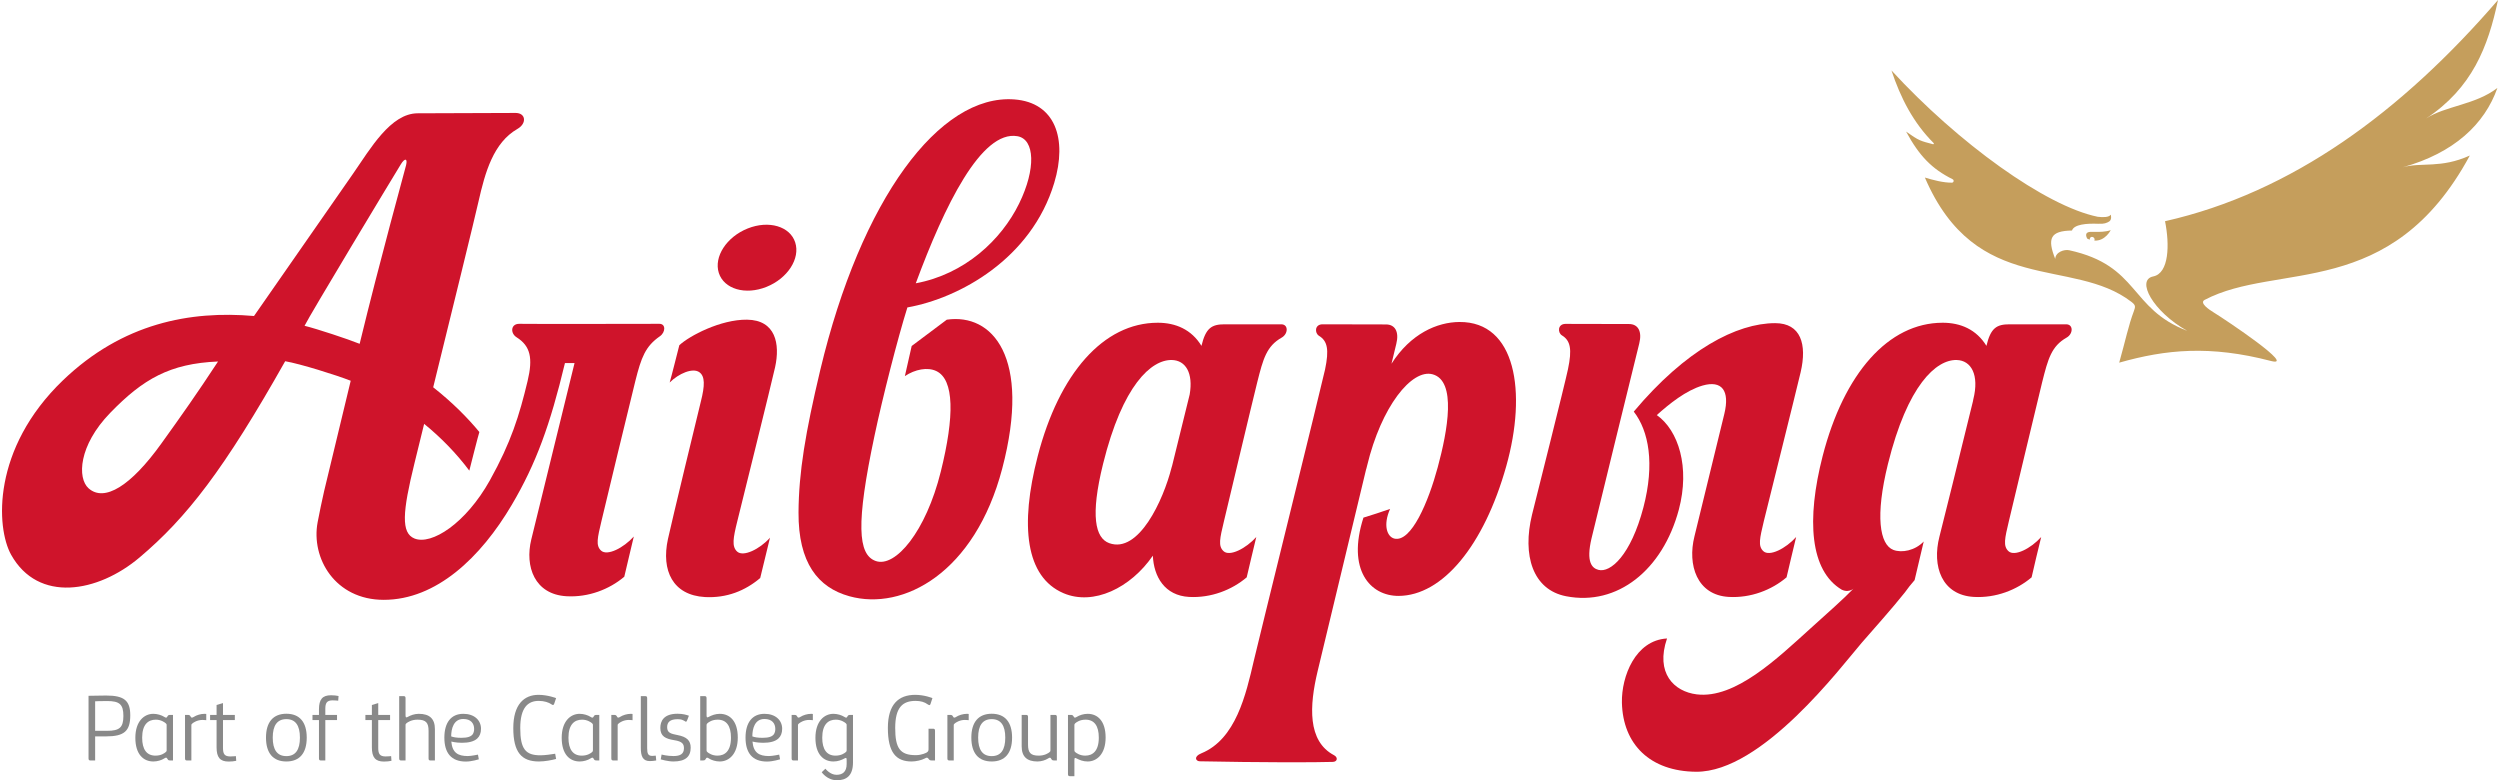 <svg width="157" height="49" viewBox="0 0 157 49" fill="none" xmlns="http://www.w3.org/2000/svg">
<path d="M19.126 20.46C19.429 19.824 24.692 11.099 25.178 10.309C25.41 9.933 25.61 9.916 25.502 10.373C25.427 10.698 23.882 16.249 22.586 21.592C21.871 21.301 19.894 20.648 19.126 20.46ZM5.564 30.667C4.845 30.026 4.932 27.98 6.918 25.931C8.986 23.8 10.664 22.83 13.693 22.702C12.397 24.679 11.379 26.123 10.137 27.848C8.214 30.53 6.552 31.546 5.564 30.667ZM41.411 20.336C41.108 20.336 33.191 20.353 32.63 20.336C32.069 20.319 32.032 20.926 32.443 21.182C33.307 21.728 33.481 22.48 33.132 23.932C32.613 26.093 32.098 27.771 30.761 30.171C29.244 32.883 27.093 34.25 26.029 33.818C25.178 33.472 25.273 32.161 26.029 29.091C26.108 28.77 26.333 27.861 26.636 26.618C27.712 27.494 28.671 28.484 29.473 29.556C29.481 29.522 30.063 27.22 30.104 27.131C29.381 26.251 28.397 25.26 27.205 24.321C28.31 19.828 29.814 13.713 30.046 12.671C30.466 10.813 30.985 8.964 32.493 8.097C33.095 7.755 33.029 7.093 32.38 7.093C31.82 7.093 26.798 7.115 26.233 7.115C24.53 7.115 23.255 9.348 22.175 10.903C21.049 12.517 16.729 18.735 15.952 19.845C11.952 19.499 7.703 20.285 3.952 23.885C-0.513 28.177 -0.252 33.131 0.699 34.839C2.403 37.884 6.141 37.222 8.758 35.014C11.728 32.511 14.075 29.484 17.909 22.685C18.856 22.847 21.107 23.552 22.025 23.911C21.219 27.242 20.534 30.073 20.355 30.842C20.202 31.517 20.069 32.157 19.948 32.793C19.52 35.053 21.045 37.67 24.098 37.67C27.4 37.67 30.192 35.01 32.14 31.704C33.668 29.116 34.549 26.678 35.479 22.8C35.633 22.796 36.081 22.8 36.081 22.8C36.081 22.8 33.61 32.892 33.365 33.878C32.95 35.574 33.569 37.333 35.583 37.444C36.954 37.521 38.266 37.013 39.205 36.218C39.243 36.077 39.741 33.925 39.803 33.694C39.155 34.412 38.133 34.933 37.747 34.578C37.403 34.258 37.519 33.788 37.776 32.704C37.942 31.999 39.596 25.128 39.899 23.928C40.273 22.437 40.53 21.75 41.44 21.118C41.797 20.87 41.826 20.336 41.411 20.336Z" fill="#CF142B"/>
<path d="M46.919 20.076C45.249 20.054 43.28 21.101 42.661 21.681C42.628 21.801 42.167 23.654 42.055 24.022C42.615 23.462 43.508 23.069 43.928 23.381C44.273 23.637 44.273 24.197 44.011 25.226C43.857 25.832 42.163 32.853 41.947 33.852C41.515 35.843 42.258 37.38 44.273 37.495C45.648 37.568 46.802 37.094 47.741 36.3C47.787 36.129 48.302 33.972 48.356 33.767C47.712 34.489 46.678 34.993 46.291 34.638C45.947 34.318 46.038 33.797 46.308 32.712C46.47 32.055 48.456 24.056 48.676 23.061C49 21.592 48.709 20.101 46.919 20.076Z" fill="#CF142B"/>
<path d="M69.657 34.109C68.781 33.788 68.465 32.401 69.271 29.138C70.5 24.167 72.307 22.587 73.587 22.608C74.459 22.625 74.945 23.424 74.712 24.773C74.38 26.127 73.977 27.75 73.612 29.236C73.599 29.27 73.587 29.309 73.574 29.364C73.055 31.414 71.51 34.783 69.657 34.109ZM74.671 37.487C76.046 37.563 77.358 37.051 78.293 36.257C78.33 36.116 78.829 33.959 78.895 33.724C78.247 34.446 77.221 34.971 76.839 34.613C76.49 34.292 76.606 33.818 76.864 32.734C77.034 32.025 78.65 25.218 78.953 24.013C79.327 22.523 79.539 21.741 80.494 21.199C80.901 20.968 80.926 20.366 80.461 20.366H76.91C76.091 20.366 75.722 20.597 75.452 21.72C74.829 20.695 73.832 20.268 72.71 20.268C69.292 20.268 66.513 23.462 65.171 28.638C64.033 33.02 64.411 36.235 66.787 37.252C68.669 38.055 71.003 36.927 72.399 34.895C72.457 36.227 73.15 37.401 74.671 37.487Z" fill="#CF142B"/>
<path d="M46.953 14.349C45.628 14.879 44.818 16.125 45.142 17.142C45.47 18.154 46.807 18.547 48.132 18.017C49.458 17.488 50.267 16.241 49.939 15.224C49.615 14.212 48.278 13.819 46.953 14.349Z" fill="#CF142B"/>
<path d="M129.753 20.366H126.202C125.384 20.366 125.014 20.597 124.748 21.72C124.121 20.695 123.128 20.268 122.002 20.268C118.584 20.268 115.797 23.458 114.463 28.638C113.433 32.648 113.67 35.847 115.664 37.034C116.195 37.282 116.507 36.85 116.424 36.94C115.772 37.619 114.783 38.486 113.715 39.451C111.622 41.343 108.976 43.901 106.554 43.606C105.125 43.431 103.946 42.27 104.689 40.096C102.7 40.207 101.823 42.479 101.856 44.123C101.915 46.749 103.63 48.445 106.521 48.466C110.662 48.492 115.626 41.864 116.91 40.373C117.691 39.477 118.816 38.221 119.622 37.209C119.859 36.872 119.959 36.765 120.237 36.432C120.274 36.291 120.727 34.331 120.81 34.006C120.258 34.583 119.431 34.732 118.908 34.536C118.035 34.203 117.757 32.401 118.563 29.138C119.793 24.167 121.599 22.578 122.879 22.608C123.793 22.634 124.312 23.539 123.921 25.089C123.913 25.132 123.905 25.166 123.901 25.2C123.095 28.493 121.969 33.045 121.799 33.69C121.313 35.569 121.948 37.376 123.963 37.487C125.338 37.563 126.65 37.051 127.585 36.257C127.627 36.052 128.121 33.959 128.187 33.724C127.539 34.446 126.513 34.971 126.131 34.613C125.786 34.292 125.899 33.818 126.156 32.734C126.326 32.025 127.946 25.218 128.245 24.013C128.619 22.523 128.831 21.741 129.787 21.199C130.198 20.968 130.219 20.366 129.753 20.366Z" fill="#CF142B"/>
<path d="M98.352 37.444C101.567 38.072 104.416 35.8 105.43 32.008C106.14 29.338 105.409 27.028 104.046 26.067C104.836 25.358 105.882 24.517 106.917 24.214C108.134 23.864 108.645 24.526 108.287 25.995C107.772 28.121 106.551 33.131 106.41 33.69C105.965 35.471 106.559 37.376 108.574 37.487C109.949 37.563 111.262 37.051 112.196 36.257C112.234 36.116 112.732 33.955 112.798 33.724C112.15 34.446 111.125 34.971 110.738 34.613C110.393 34.292 110.51 33.818 110.767 32.734C110.9 32.174 112.749 24.782 113.081 23.373C113.492 21.617 113.089 20.294 111.482 20.294C109.064 20.294 105.862 21.963 102.601 25.849C103.552 27.075 103.922 29.129 103.207 31.862C102.414 34.877 101.135 35.988 100.379 35.787C99.98 35.68 99.594 35.313 99.947 33.814C100.229 32.61 102.684 22.63 102.946 21.566C103.133 20.814 102.875 20.349 102.302 20.349C101.866 20.349 98.543 20.336 98.306 20.34C97.812 20.349 97.816 20.896 98.09 21.062C98.63 21.391 98.73 21.938 98.472 23.172C98.273 24.128 96.449 31.363 96.212 32.319C95.589 34.873 96.254 37.038 98.352 37.444Z" fill="#CF142B"/>
<path d="M63.896 8.554C64.996 8.746 65.063 10.612 64.004 12.777C62.878 15.079 60.581 17.219 57.511 17.791C59.31 12.931 61.628 8.157 63.896 8.554ZM56.984 19.307C60.249 18.726 64.772 16.254 66.205 11.488C67.04 8.712 66.272 6.436 63.7 6.244C58.998 5.893 54.072 12.504 51.513 23.236C50.579 27.173 50.163 29.65 50.147 32.178C50.13 35.351 51.368 36.897 53.341 37.444C56.722 38.383 61.221 35.979 62.94 29.424C64.785 22.399 62.305 19.662 59.459 20.076C59.198 20.268 57.254 21.728 57.254 21.728L56.826 23.62C57.47 23.189 58.251 23.044 58.795 23.3C59.933 23.834 59.946 26.14 59.081 29.62C58.147 33.383 56.232 35.663 54.998 35.232C53.868 34.835 53.748 32.892 54.919 27.366C55.418 24.995 56.373 21.25 56.984 19.307Z" fill="#CF142B"/>
<path d="M91.651 20.221C90.251 20.23 88.585 20.956 87.385 22.843C87.543 22.177 87.651 21.733 87.688 21.592C87.875 20.84 87.613 20.375 87.04 20.375C86.608 20.375 83.285 20.362 83.048 20.366C82.55 20.375 82.558 20.921 82.832 21.088C83.372 21.417 83.472 21.959 83.215 23.198C83.011 24.15 78.961 40.527 78.741 41.488C78.243 43.628 77.611 46.421 75.443 47.309C74.948 47.51 75.086 47.8 75.339 47.809C79.028 47.885 82.641 47.885 83.709 47.847C83.991 47.834 84.037 47.565 83.779 47.428C82.097 46.544 82.23 44.319 82.745 42.159C82.911 41.462 84.461 35.001 85.786 29.497C85.798 29.462 85.823 29.386 85.852 29.253C86.749 25.512 88.664 23.155 89.965 23.505C91.485 23.915 90.916 27.032 90.288 29.351C89.711 31.495 88.631 34.079 87.564 33.823C87.103 33.707 86.845 32.973 87.298 31.961C87.136 32.025 85.711 32.49 85.624 32.507C84.573 35.779 86.039 37.431 87.838 37.423C90.588 37.406 93.192 34.271 94.596 29.266C95.9 24.611 95.198 20.195 91.651 20.221Z" fill="#CF142B"/>
<path d="M6.727 45.895C7.508 45.895 7.749 45.686 7.749 44.96C7.749 44.234 7.508 44.025 6.727 44.025C6.266 44.025 5.975 44.042 5.975 44.042V45.895H6.727ZM5.672 47.757C5.593 47.757 5.56 47.715 5.56 47.629V43.696C5.9 43.696 6.245 43.679 6.66 43.679C7.786 43.679 8.181 43.986 8.181 44.922C8.181 45.912 7.803 46.245 6.66 46.245H5.975V47.757H5.672Z" fill="#898989"/>
<path d="M10.465 45.541C10.465 45.481 10.465 45.468 10.402 45.417C10.332 45.357 10.112 45.195 9.784 45.195C9.314 45.195 8.928 45.485 8.928 46.327C8.928 47.061 9.21 47.454 9.763 47.454C10.128 47.454 10.332 47.296 10.402 47.236C10.452 47.189 10.465 47.181 10.465 47.117V45.541ZM10.714 47.757C10.598 47.757 10.564 47.74 10.535 47.689C10.49 47.629 10.481 47.582 10.431 47.582C10.386 47.582 10.365 47.599 10.311 47.633C10.145 47.74 9.883 47.821 9.63 47.821C9.007 47.821 8.5 47.373 8.5 46.335C8.5 45.297 9.052 44.828 9.63 44.828C9.883 44.828 10.145 44.913 10.311 45.016C10.365 45.05 10.386 45.067 10.431 45.067C10.481 45.067 10.49 45.024 10.535 44.96C10.564 44.913 10.598 44.896 10.714 44.896H10.864V47.757H10.714Z" fill="#898989"/>
<path d="M11.731 47.757C11.652 47.757 11.619 47.715 11.619 47.629V44.896H11.769C11.885 44.896 11.914 44.913 11.947 44.964C11.993 45.024 12.001 45.067 12.051 45.067C12.093 45.067 12.118 45.05 12.172 45.02C12.338 44.913 12.595 44.828 12.849 44.828C12.894 44.828 12.953 44.836 12.953 44.836V45.229C12.953 45.229 12.824 45.212 12.716 45.212C12.388 45.212 12.147 45.374 12.08 45.434C12.018 45.485 12.018 45.49 12.018 45.554V47.757H11.731Z" fill="#898989"/>
<path d="M14.835 47.779C14.71 47.809 14.524 47.826 14.357 47.826C13.817 47.826 13.601 47.561 13.601 46.933V45.221H13.194V44.896H13.601V44.273L14.004 44.153V44.896H14.748V45.221H14.004V46.963C14.004 47.334 14.087 47.505 14.465 47.505C14.623 47.505 14.814 47.484 14.814 47.484L14.835 47.779Z" fill="#898989"/>
<path d="M17.983 45.161C17.41 45.161 17.128 45.558 17.128 46.322C17.128 47.091 17.41 47.484 17.983 47.484C18.557 47.484 18.835 47.091 18.835 46.322C18.835 45.558 18.557 45.161 17.983 45.161ZM17.983 47.821C17.153 47.821 16.704 47.3 16.704 46.322C16.704 45.353 17.153 44.823 17.983 44.823C18.814 44.823 19.263 45.344 19.263 46.322C19.263 47.3 18.814 47.821 17.983 47.821Z" fill="#898989"/>
<path d="M20.143 47.757C20.064 47.757 20.031 47.715 20.031 47.629V45.221H19.624V44.896H20.031V44.55C20.031 43.922 20.247 43.662 20.787 43.662C20.953 43.662 21.136 43.679 21.261 43.709L21.24 44.004C21.24 44.004 21.053 43.982 20.895 43.982C20.517 43.982 20.43 44.153 20.43 44.525V44.896H21.165V45.221H20.43V47.757H20.143Z" fill="#898989"/>
<path d="M24.584 47.779C24.459 47.809 24.276 47.826 24.11 47.826C23.57 47.826 23.354 47.561 23.354 46.933V45.221H22.947V44.896H23.354V44.273L23.753 44.153V44.896H24.497V45.221H23.753V46.963C23.753 47.334 23.84 47.505 24.218 47.505C24.372 47.505 24.563 47.484 24.563 47.484L24.584 47.779Z" fill="#898989"/>
<path d="M27.026 47.757C26.943 47.757 26.914 47.715 26.914 47.629V45.895C26.914 45.391 26.752 45.195 26.22 45.195C25.838 45.195 25.601 45.357 25.53 45.417C25.468 45.468 25.468 45.472 25.468 45.537V47.757H25.181C25.103 47.757 25.069 47.715 25.069 47.629V43.717H25.356C25.439 43.717 25.468 43.76 25.468 43.846V44.934C25.468 45.02 25.485 45.05 25.522 45.05C25.547 45.05 25.572 45.041 25.609 45.02C25.788 44.922 26.021 44.828 26.303 44.828C26.972 44.828 27.312 45.135 27.312 45.784V47.757H27.026Z" fill="#898989"/>
<path d="M28.974 46.335C29.364 46.335 29.58 46.258 29.688 46.109C29.746 46.019 29.776 45.908 29.776 45.78C29.776 45.434 29.576 45.152 29.094 45.152C28.48 45.152 28.334 45.78 28.334 46.245C28.463 46.297 28.675 46.335 28.974 46.335ZM30.07 47.685C30.07 47.685 29.626 47.826 29.256 47.826C28.338 47.826 27.906 47.288 27.906 46.322C27.906 45.379 28.326 44.828 29.098 44.828C29.776 44.828 30.207 45.221 30.207 45.767C30.207 46.041 30.12 46.241 29.971 46.378C29.759 46.574 29.418 46.647 29.011 46.647C28.625 46.647 28.342 46.57 28.342 46.57C28.405 47.283 28.77 47.48 29.377 47.48C29.597 47.48 30.016 47.39 30.016 47.39L30.07 47.685Z" fill="#898989"/>
<path d="M34.923 47.663C34.653 47.736 34.217 47.821 33.843 47.821C32.763 47.821 32.235 47.258 32.235 45.724C32.235 44.247 32.904 43.636 33.818 43.636C34.395 43.636 34.923 43.841 34.923 43.841L34.798 44.213C34.782 44.251 34.761 44.273 34.728 44.273C34.707 44.273 34.674 44.264 34.636 44.234C34.458 44.11 34.179 44.016 33.83 44.016C33.17 44.016 32.672 44.418 32.672 45.724C32.672 47.048 33.012 47.433 33.934 47.433C34.237 47.433 34.62 47.373 34.865 47.334L34.923 47.663Z" fill="#898989"/>
<path d="M37.236 45.541C37.236 45.481 37.236 45.468 37.178 45.417C37.107 45.357 36.883 45.195 36.555 45.195C36.085 45.195 35.699 45.485 35.699 46.327C35.699 47.061 35.981 47.454 36.534 47.454C36.9 47.454 37.107 47.296 37.178 47.236C37.224 47.189 37.236 47.181 37.236 47.117V45.541ZM37.485 47.757C37.369 47.757 37.336 47.74 37.307 47.689C37.261 47.629 37.253 47.582 37.203 47.582C37.161 47.582 37.136 47.599 37.082 47.633C36.916 47.74 36.654 47.821 36.405 47.821C35.778 47.821 35.275 47.373 35.275 46.335C35.275 45.297 35.824 44.828 36.405 44.828C36.654 44.828 36.916 44.913 37.082 45.016C37.136 45.05 37.161 45.067 37.203 45.067C37.253 45.067 37.261 45.024 37.307 44.96C37.336 44.913 37.369 44.896 37.485 44.896H37.635V47.757H37.485Z" fill="#898989"/>
<path d="M38.507 47.757C38.424 47.757 38.391 47.715 38.391 47.629V44.896H38.544C38.657 44.896 38.69 44.913 38.723 44.964C38.764 45.024 38.777 45.067 38.823 45.067C38.868 45.067 38.889 45.05 38.943 45.02C39.109 44.913 39.371 44.828 39.62 44.828C39.666 44.828 39.724 44.836 39.724 44.836V45.229C39.724 45.229 39.595 45.212 39.487 45.212C39.159 45.212 38.918 45.374 38.852 45.434C38.789 45.485 38.789 45.49 38.789 45.554V47.757H38.507Z" fill="#898989"/>
<path d="M41.211 47.757C41.053 47.783 40.958 47.796 40.812 47.796C40.372 47.796 40.243 47.505 40.243 46.959V43.717H40.53C40.613 43.717 40.642 43.76 40.642 43.846V46.989C40.642 47.33 40.704 47.471 40.966 47.471C41.003 47.471 41.045 47.471 41.182 47.454L41.211 47.757Z" fill="#898989"/>
<path d="M41.548 47.386C41.548 47.386 41.897 47.48 42.295 47.48C42.719 47.48 42.952 47.347 42.952 46.989C42.952 46.728 42.852 46.562 42.349 46.485C41.789 46.395 41.469 46.241 41.469 45.712C41.469 45.306 41.66 44.823 42.549 44.823C42.898 44.823 43.118 44.896 43.263 44.947L43.163 45.208C43.13 45.289 43.114 45.323 43.072 45.323C43.039 45.323 43.022 45.28 42.873 45.221C42.794 45.182 42.69 45.165 42.561 45.165C42.071 45.165 41.897 45.361 41.897 45.665C41.897 46.028 42.133 46.079 42.557 46.164C43.13 46.275 43.375 46.506 43.375 46.954C43.375 47.518 43.043 47.821 42.291 47.821C41.934 47.821 41.494 47.689 41.494 47.689L41.548 47.386Z" fill="#898989"/>
<path d="M44.372 47.112C44.372 47.172 44.372 47.185 44.431 47.236C44.501 47.296 44.721 47.454 45.054 47.454C45.523 47.454 45.905 47.168 45.905 46.322C45.905 45.592 45.623 45.195 45.074 45.195C44.705 45.195 44.501 45.357 44.431 45.417C44.385 45.464 44.372 45.472 44.372 45.537V47.112ZM43.974 47.757V43.717H44.256C44.339 43.717 44.372 43.756 44.372 43.846V44.934C44.372 45.02 44.389 45.05 44.426 45.05C44.447 45.05 44.472 45.041 44.51 45.02C44.688 44.926 44.921 44.828 45.203 44.828C45.83 44.828 46.333 45.28 46.333 46.318C46.333 47.356 45.781 47.821 45.203 47.821C44.95 47.821 44.688 47.74 44.522 47.633C44.468 47.599 44.447 47.582 44.406 47.582C44.356 47.582 44.343 47.629 44.302 47.689C44.269 47.74 44.235 47.757 44.123 47.757H43.974Z" fill="#898989"/>
<path d="M47.887 46.335C48.277 46.335 48.493 46.258 48.601 46.109C48.66 46.019 48.689 45.908 48.689 45.78C48.689 45.434 48.489 45.152 48.007 45.152C47.388 45.152 47.247 45.78 47.247 46.245C47.376 46.297 47.588 46.335 47.887 46.335ZM48.988 47.685C48.988 47.685 48.539 47.826 48.169 47.826C47.251 47.826 46.819 47.288 46.819 46.322C46.819 45.379 47.243 44.828 48.011 44.828C48.689 44.828 49.12 45.221 49.12 45.767C49.12 46.041 49.033 46.241 48.884 46.378C48.672 46.574 48.331 46.647 47.924 46.647C47.538 46.647 47.255 46.57 47.255 46.57C47.318 47.283 47.683 47.48 48.29 47.48C48.51 47.48 48.934 47.39 48.934 47.39L48.988 47.685Z" fill="#898989"/>
<path d="M49.826 47.757C49.747 47.757 49.714 47.715 49.714 47.629V44.896H49.863C49.98 44.896 50.013 44.913 50.042 44.964C50.088 45.024 50.096 45.067 50.146 45.067C50.187 45.067 50.212 45.05 50.266 45.02C50.432 44.913 50.694 44.828 50.943 44.828C50.989 44.828 51.047 44.836 51.047 44.836V45.229C51.047 45.229 50.919 45.212 50.81 45.212C50.482 45.212 50.246 45.374 50.175 45.434C50.113 45.485 50.113 45.49 50.113 45.554V47.757H49.826Z" fill="#898989"/>
<path d="M53.17 45.541C53.17 45.481 53.17 45.468 53.111 45.417C53.041 45.357 52.821 45.195 52.488 45.195C52.019 45.195 51.637 45.485 51.637 46.327C51.637 47.061 51.919 47.454 52.468 47.454C52.837 47.454 53.041 47.296 53.111 47.236C53.161 47.189 53.17 47.181 53.17 47.117V45.541ZM53.17 47.715C53.17 47.633 53.157 47.599 53.12 47.599C53.095 47.599 53.066 47.612 53.028 47.633C52.854 47.727 52.621 47.821 52.339 47.821C51.712 47.821 51.209 47.373 51.209 46.335C51.209 45.297 51.761 44.828 52.339 44.828C52.592 44.828 52.854 44.913 53.02 45.016C53.074 45.05 53.095 45.067 53.141 45.067C53.186 45.067 53.199 45.024 53.24 44.96C53.273 44.913 53.307 44.896 53.419 44.896H53.568V47.881C53.568 48.727 53.145 49 52.559 49C51.94 49 51.604 48.496 51.604 48.496L51.836 48.274C51.836 48.274 52.123 48.658 52.534 48.658C52.9 48.658 53.17 48.483 53.17 47.979V47.715Z" fill="#898989"/>
<path d="M58.52 47.757C58.416 47.757 58.379 47.736 58.337 47.685C58.304 47.646 58.275 47.582 58.204 47.582C58.159 47.582 58.13 47.608 58.076 47.633C57.872 47.74 57.523 47.821 57.249 47.821C56.273 47.821 55.758 47.258 55.758 45.716C55.758 44.234 56.427 43.636 57.477 43.636C58.063 43.636 58.557 43.841 58.557 43.841L58.433 44.217C58.416 44.26 58.4 44.281 58.366 44.281C58.342 44.281 58.304 44.264 58.254 44.23C58.063 44.089 57.818 44.016 57.498 44.016C56.697 44.016 56.219 44.409 56.219 45.716C56.219 46.989 56.522 47.424 57.511 47.424C57.914 47.424 58.196 47.258 58.196 47.258C58.308 47.181 58.312 47.147 58.312 46.989V45.763H58.603C58.686 45.763 58.719 45.801 58.719 45.891V47.757H58.52Z" fill="#898989"/>
<path d="M59.612 47.757C59.529 47.757 59.496 47.715 59.496 47.629V44.896H59.65C59.762 44.896 59.795 44.913 59.828 44.964C59.87 45.024 59.882 45.067 59.928 45.067C59.974 45.067 59.995 45.05 60.048 45.02C60.215 44.913 60.476 44.828 60.73 44.828C60.771 44.828 60.834 44.836 60.834 44.836V45.229C60.834 45.229 60.701 45.212 60.593 45.212C60.264 45.212 60.028 45.374 59.957 45.434C59.895 45.485 59.895 45.49 59.895 45.554V47.757H59.612Z" fill="#898989"/>
<path d="M62.279 45.161C61.706 45.161 61.428 45.558 61.428 46.322C61.428 47.091 61.706 47.484 62.279 47.484C62.853 47.484 63.131 47.091 63.131 46.322C63.131 45.558 62.853 45.161 62.279 45.161ZM62.279 47.821C61.449 47.821 61 47.3 61 46.322C61 45.353 61.449 44.823 62.279 44.823C63.11 44.823 63.559 45.344 63.559 46.322C63.559 47.3 63.11 47.821 62.279 47.821Z" fill="#898989"/>
<path d="M66.217 47.757C66.105 47.757 66.072 47.74 66.039 47.689C65.997 47.629 65.985 47.582 65.935 47.582C65.893 47.582 65.873 47.599 65.819 47.633C65.648 47.74 65.399 47.821 65.154 47.821C64.493 47.821 64.161 47.518 64.161 46.869V44.896H64.444C64.527 44.896 64.56 44.934 64.56 45.024V46.758C64.56 47.262 64.714 47.454 65.233 47.454C65.607 47.454 65.839 47.296 65.91 47.236C65.968 47.185 65.968 47.172 65.968 47.112V44.896H66.255C66.338 44.896 66.371 44.934 66.371 45.024V47.757H66.217Z" fill="#898989"/>
<path d="M67.472 47.112C67.472 47.172 67.472 47.185 67.53 47.236C67.601 47.296 67.821 47.454 68.153 47.454C68.619 47.454 69.005 47.168 69.005 46.322C69.005 45.592 68.727 45.195 68.174 45.195C67.809 45.195 67.601 45.357 67.53 45.417C67.481 45.464 67.472 45.472 67.472 45.537V47.112ZM67.186 48.744C67.103 48.744 67.069 48.705 67.069 48.616V44.896H67.223C67.335 44.896 67.368 44.913 67.402 44.964C67.443 45.024 67.456 45.067 67.505 45.067C67.547 45.067 67.568 45.05 67.622 45.02C67.792 44.913 68.05 44.828 68.303 44.828C68.93 44.828 69.433 45.28 69.433 46.318C69.433 47.356 68.88 47.821 68.303 47.821C68.021 47.821 67.792 47.727 67.614 47.633C67.576 47.612 67.547 47.599 67.526 47.599C67.489 47.599 67.472 47.633 67.472 47.719V48.744H67.186Z" fill="#898989"/>
<path d="M156.874 0C150.806 7.034 143.927 12.094 135.964 13.892C136.259 15.361 136.222 17.159 135.221 17.36C134.128 17.582 135.2 19.563 137.356 20.776C133.705 19.375 134.365 16.685 129.95 15.716C129.626 15.643 129.077 15.839 129.069 16.262C128.558 14.973 128.753 14.498 130.12 14.477C130.249 14.093 131.017 14.02 131.79 14.054V14.05C132.126 14.076 132.313 14.003 132.463 13.905C132.641 13.785 132.558 13.482 132.558 13.482C132.442 13.649 132.093 13.657 131.74 13.614C128.467 12.948 122.971 8.977 118.784 4.424C119.353 6.145 120.159 7.713 121.43 8.981C121.468 9.015 121.438 9.071 121.393 9.058C120.608 8.849 120.525 8.849 119.702 8.263C120.533 9.801 121.33 10.612 122.626 11.257C122.726 11.304 122.701 11.466 122.585 11.471C122.07 11.483 121.38 11.304 120.882 11.15C124.109 18.654 130.149 16.1 133.858 18.961C134.112 19.158 134.116 19.247 134.012 19.525C133.667 20.439 133.48 21.378 133.086 22.775C136.018 21.942 138.793 21.673 142.61 22.668C144.268 23.099 139.848 20.131 139.009 19.614C138.743 19.452 138.099 19.021 138.452 18.833C143.034 16.424 150.145 18.948 155.105 9.767C153.265 10.599 152.085 10.172 150.893 10.505C154.108 9.609 156.035 7.802 156.837 5.522C155.45 6.594 153.564 6.645 152.355 7.444C155.246 5.53 156.251 2.955 156.874 0V0Z" fill="#C59E5C"/>
<path fill-rule="evenodd" clip-rule="evenodd" d="M131.54 14.562C131.424 14.558 131.328 14.558 131.258 14.562C130.83 14.597 131.083 14.989 131.083 14.989C131.141 15.015 131.191 15.037 131.245 15.049C131.233 15.011 131.237 14.968 131.266 14.93C131.312 14.866 131.407 14.857 131.478 14.913C131.54 14.96 131.557 15.045 131.524 15.109C132.205 15.156 132.554 14.451 132.554 14.451C132.242 14.567 131.835 14.567 131.54 14.562Z" fill="url(#paint0_linear_3_1551)"/>
<defs>
<linearGradient id="paint0_linear_3_1551" x1="124.686" y1="8.93" x2="154.274" y2="31.332" gradientUnits="userSpaceOnUse">
<stop stop-color="#EBB45F"/>
<stop offset="0.004" stop-color="#D8AA5F"/>
<stop offset="0.012" stop-color="#C59F5F"/>
<stop offset="1" stop-color="#C59F5F"/>
</linearGradient>
</defs>
</svg>

